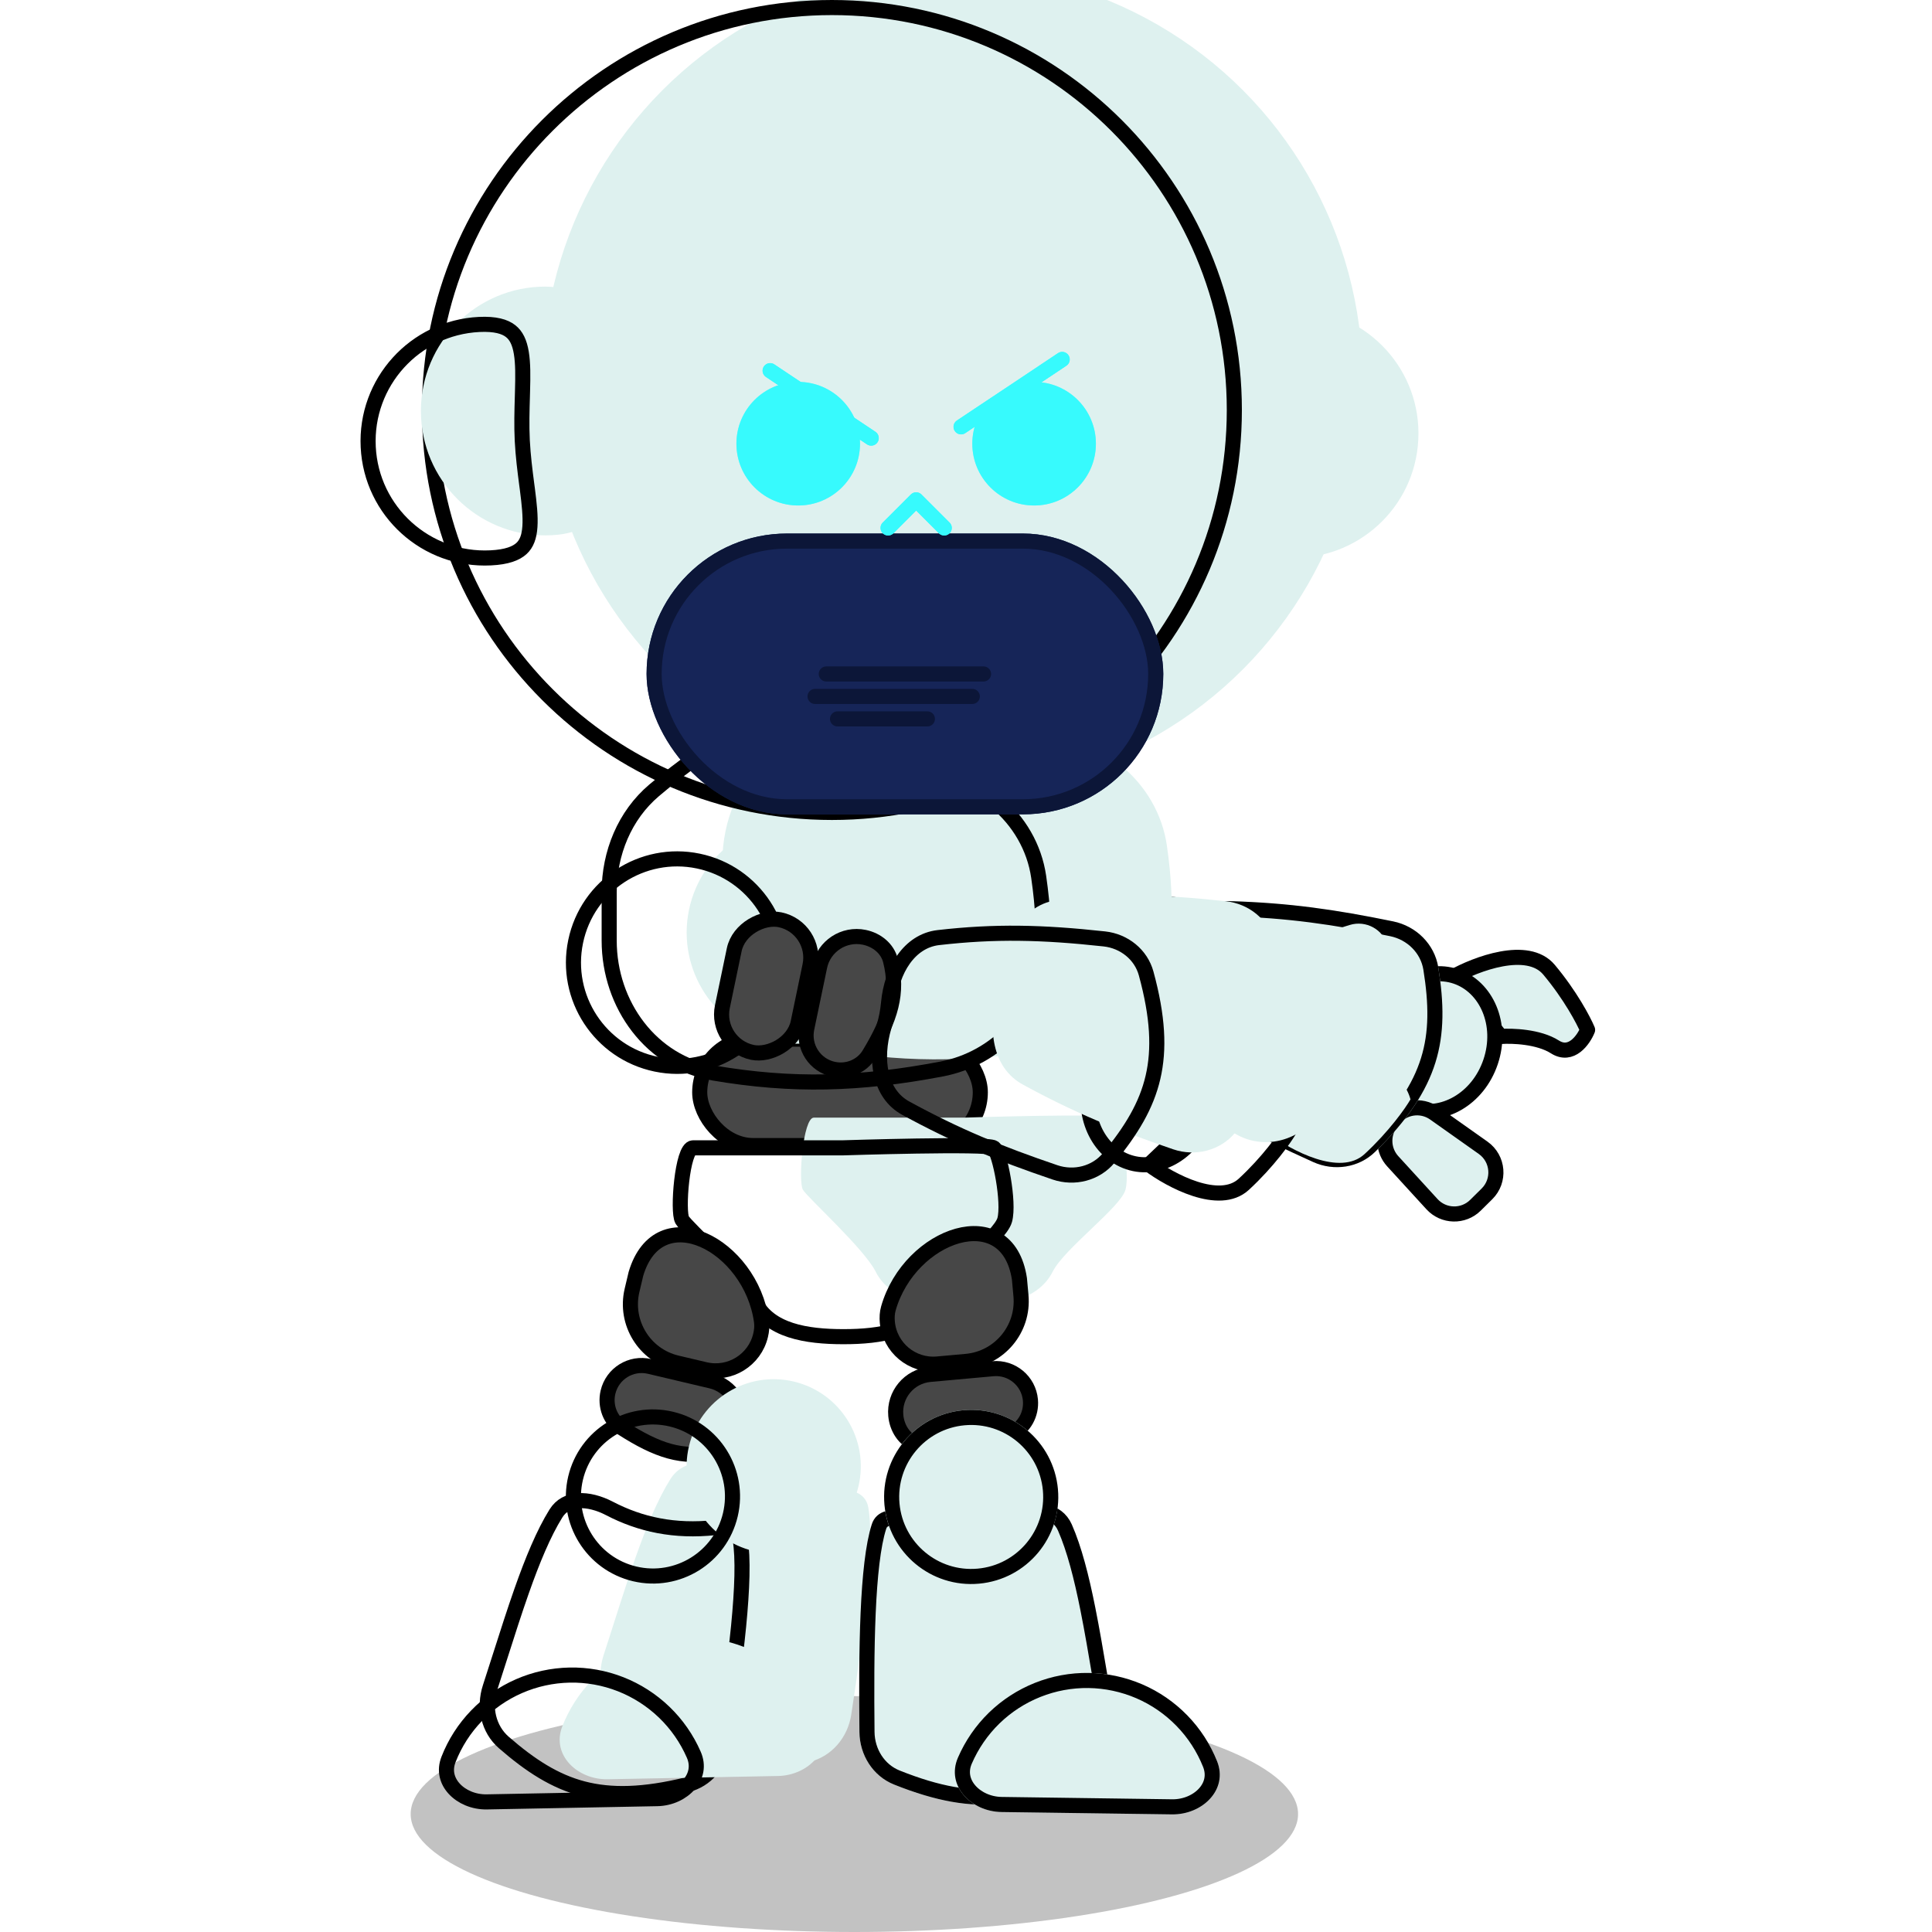 <svg width="64" height="64" viewBox="0 0 64 64" fill="none" xmlns="http://www.w3.org/2000/svg">
<ellipse cx="28.302" cy="60.093" rx="14.698" ry="3.907" fill="black" fill-opacity="0.24"/>
<g filter="url(#filter0_ii_1_101)">
<path d="M37.38 15.326C37.268 17.599 36.391 19.362 38.664 19.474C40.937 19.587 42.871 17.835 42.983 15.562C43.096 13.289 41.344 11.355 39.071 11.243C36.798 11.13 37.493 13.053 37.38 15.326Z" fill="#DEF1EF"/>
</g>
<path d="M37.63 15.338C37.605 15.85 37.541 16.337 37.484 16.776C37.476 16.835 37.469 16.892 37.462 16.949C37.399 17.44 37.353 17.852 37.377 18.193C37.4 18.53 37.488 18.758 37.658 18.914C37.832 19.074 38.135 19.198 38.676 19.225C40.811 19.33 42.628 17.685 42.734 15.55C42.839 13.415 41.194 11.598 39.059 11.492C38.52 11.466 38.207 11.563 38.018 11.711C37.831 11.856 37.719 12.086 37.662 12.431C37.605 12.778 37.608 13.205 37.622 13.706C37.624 13.767 37.626 13.828 37.627 13.89C37.641 14.337 37.655 14.829 37.63 15.338Z" stroke="black" stroke-width="0.5"/>
<g filter="url(#filter1_ii_1_101)">
<rect width="4.487" height="2.564" rx="1.282" transform="matrix(-0.319 0.948 0.948 0.319 34.231 28.717)" fill="#474747" stroke="black" stroke-width="0.5"/>
<path d="M38.05 30.004C37.45 29.802 36.801 30.124 36.599 30.724L35.931 32.705C35.71 33.36 36.062 34.069 36.717 34.29C37.114 34.424 37.564 34.36 37.857 34.06C38.63 33.271 38.831 32.412 38.814 31.03C38.808 30.561 38.495 30.154 38.05 30.004Z" fill="#474747" stroke="black" stroke-width="0.5"/>
</g>
<path d="M51.314 32.124C50.607 31.278 48.889 31.934 48.118 32.368L49.715 34.335C50.088 34.307 50.969 34.336 51.509 34.681C52.05 35.025 52.456 34.447 52.591 34.116C52.46 33.804 52.022 32.97 51.314 32.124Z" fill="#DEF1EF" stroke="black" stroke-width="0.5" stroke-linecap="round" stroke-linejoin="round"/>
<path d="M46.749 36.732C47.764 37.074 48.959 36.418 49.378 35.176C49.796 33.934 49.242 32.688 48.228 32.346C47.213 32.004 46.018 32.66 45.599 33.902C45.181 35.144 45.735 36.39 46.749 36.732Z" fill="#DEF1EF" stroke="black" stroke-width="0.5"/>
<path d="M47.52 36.882C47.069 36.562 46.445 36.669 46.126 37.12L46.058 37.215C45.786 37.599 45.819 38.121 46.136 38.468L47.436 39.889C47.819 40.308 48.474 40.325 48.877 39.925L49.257 39.549C49.699 39.112 49.639 38.382 49.131 38.022L47.52 36.882Z" fill="#DEF1EF" stroke="black" stroke-width="0.5"/>
<g filter="url(#filter2_ii_1_101)">
<ellipse cx="3.686" cy="3.686" rx="3.686" ry="3.686" transform="matrix(-0.319 0.948 0.948 0.319 29.477 25.762)" fill="#DEF1EF"/>
</g>
<path d="M30.695 33.688C32.493 34.294 34.442 33.327 35.048 31.529C35.655 29.731 34.688 27.782 32.89 27.176C31.092 26.57 29.143 27.536 28.537 29.334C27.931 31.132 28.897 33.081 30.695 33.688Z" stroke="black" stroke-width="0.5"/>
<g filter="url(#filter3_ii_1_101)">
<path d="M40.768 29.852C39.595 29.817 38.812 30.878 38.53 32.017C38.472 32.252 38.392 32.481 38.284 32.71C37.798 33.745 37.772 35.035 38.687 35.723C40.222 36.876 41.592 37.637 43.502 38.494C44.193 38.805 45.01 38.687 45.552 38.157C47.711 36.045 48.026 34.411 47.644 32.044C47.52 31.274 46.913 30.678 46.149 30.522C44.227 30.128 42.714 29.911 40.768 29.852Z" fill="#DEF1EF"/>
</g>
<path d="M40.761 30.102C39.77 30.072 39.045 30.975 38.773 32.077C38.711 32.328 38.625 32.572 38.51 32.816C38.043 33.811 38.065 34.943 38.837 35.523C40.353 36.662 41.707 37.415 43.604 38.266C44.209 38.538 44.914 38.431 45.377 37.978C46.438 36.94 47.027 36.038 47.312 35.122C47.597 34.206 47.585 33.249 47.398 32.084C47.291 31.424 46.768 30.904 46.099 30.767C44.187 30.375 42.689 30.16 40.761 30.102Z" stroke="black" stroke-width="0.5"/>
<g filter="url(#filter4_ii_1_101)">
<rect x="23.179" y="34.422" width="9.295" height="3.526" rx="1.763" fill="#474747" stroke="black" stroke-width="0.5"/>
</g>
<g filter="url(#filter5_ii_1_101)">
<path d="M19.93 29.555C19.93 28.194 20.47 26.87 21.508 25.99C25.364 22.722 28.253 22.336 33.149 26.37C33.956 27.035 34.504 27.972 34.654 29.007C34.807 30.06 34.84 30.922 34.796 31.752C34.691 33.706 33.158 35.293 31.235 35.659C28.478 36.183 26.225 36.238 23.605 35.793C21.402 35.419 19.93 33.392 19.93 31.158V29.555Z" fill="#DEF1EF"/>
</g>
<path d="M20.18 29.555C20.18 28.258 20.694 27.007 21.669 26.181C23.584 24.559 25.212 23.693 26.939 23.692C28.668 23.691 30.558 24.558 32.99 26.563C33.752 27.19 34.266 28.073 34.407 29.043C34.558 30.081 34.59 30.926 34.546 31.739C34.448 33.566 33.011 35.067 31.189 35.413C28.457 35.933 26.234 35.986 23.647 35.547C21.583 35.196 20.18 33.29 20.18 31.158V29.555Z" stroke="black" stroke-width="0.5"/>
<g filter="url(#filter6_ii_1_101)">
<ellipse cx="27.558" cy="13.581" rx="13.581" ry="13.581" fill="#DEF1EF"/>
</g>
<path d="M40.889 13.581C40.889 20.944 34.921 26.913 27.558 26.913C20.195 26.913 14.227 20.944 14.227 13.581C14.227 6.219 20.195 0.25 27.558 0.25C34.921 0.25 40.889 6.219 40.889 13.581Z" stroke="black" stroke-width="0.5"/>
<g filter="url(#filter7_di_1_101)">
<rect x="21.419" y="9.674" width="17.116" height="9.302" rx="4.651" fill="#162558"/>
<rect x="21.669" y="9.924" width="16.616" height="8.802" rx="4.401" stroke="#0C1638" stroke-width="0.5"/>
</g>
<g filter="url(#filter8_ii_1_101)">
<path d="M22.598 40.414C22.436 40.146 22.598 38.023 22.959 38.023H27.94C27.94 38.023 32.721 37.867 32.92 38.023C33.12 38.179 33.444 39.834 33.282 40.414C33.12 40.995 31.258 42.359 30.872 43.124C30.39 44.081 29.177 44.279 27.94 44.279C26.703 44.279 25.489 44.081 25.007 43.124C24.622 42.359 22.76 40.682 22.598 40.414Z" fill="#DEF1EF"/>
</g>
<path d="M22.598 40.414C22.436 40.146 22.598 38.023 22.959 38.023H27.94C27.94 38.023 32.721 37.867 32.92 38.023C33.12 38.179 33.444 39.834 33.282 40.414C33.12 40.995 31.258 42.359 30.872 43.124C30.39 44.081 29.177 44.279 27.94 44.279C26.703 44.279 25.489 44.081 25.007 43.124C24.622 42.359 22.76 40.682 22.598 40.414Z" stroke="black" stroke-width="0.5" stroke-linecap="round" stroke-linejoin="round"/>
<g filter="url(#filter9_ii_1_101)">
<path d="M21.067 42.195C21.826 39.657 24.874 41.228 25.226 43.773C25.247 43.927 25.232 44.082 25.196 44.233C25.002 45.055 24.178 45.564 23.356 45.37L22.424 45.15C21.349 44.896 20.683 43.819 20.937 42.744L21.067 42.195Z" fill="#474747"/>
</g>
<path d="M21.067 42.195C21.826 39.657 24.874 41.228 25.226 43.773C25.247 43.927 25.232 44.082 25.196 44.233C25.002 45.055 24.178 45.564 23.356 45.37L22.424 45.15C21.349 44.896 20.683 43.819 20.937 42.744L21.067 42.195Z" stroke="black" stroke-width="0.5"/>
<g filter="url(#filter10_ii_1_101)">
<path d="M20.141 46.117C20.286 45.501 20.903 45.12 21.518 45.265L23.554 45.746C24.226 45.904 24.642 46.578 24.484 47.251C24.387 47.659 24.095 48.007 23.685 48.097C22.607 48.336 21.772 48.053 20.608 47.308C20.212 47.055 20.033 46.574 20.141 46.117Z" fill="#474747"/>
</g>
<path d="M20.141 46.117C20.286 45.501 20.903 45.12 21.518 45.265L23.554 45.746C24.226 45.904 24.642 46.578 24.484 47.251C24.387 47.659 24.095 48.007 23.685 48.097C22.607 48.336 21.772 48.053 20.608 47.308C20.212 47.055 20.033 46.574 20.141 46.117Z" stroke="black" stroke-width="0.5"/>
<g filter="url(#filter11_ii_1_101)">
<path d="M18.203 50.005C18.645 49.294 19.558 49.358 20.301 49.745C21.296 50.264 22.373 50.49 23.656 50.356C24.161 50.304 24.677 50.433 24.763 50.934C24.992 52.277 24.595 55.199 24.198 57.804C24.083 58.553 23.554 59.184 22.818 59.364C19.884 60.08 18.33 59.484 16.523 57.908C15.935 57.396 15.754 56.568 15.996 55.827C16.703 53.658 17.354 51.369 18.203 50.005Z" fill="#DEF1EF"/>
</g>
<path d="M18.415 50.137C18.587 49.861 18.846 49.733 19.155 49.713C19.474 49.692 19.842 49.788 20.185 49.967C21.224 50.509 22.35 50.744 23.681 50.605C23.91 50.581 24.118 50.602 24.267 50.667C24.404 50.727 24.49 50.821 24.517 50.977C24.625 51.611 24.587 52.646 24.467 53.871C24.347 55.088 24.149 56.464 23.951 57.766C23.85 58.425 23.387 58.968 22.759 59.121C21.317 59.473 20.239 59.496 19.311 59.254C18.383 59.011 17.577 58.495 16.687 57.72C16.184 57.282 16.019 56.562 16.234 55.904C16.35 55.548 16.464 55.191 16.577 54.836C16.811 54.102 17.042 53.378 17.282 52.697C17.638 51.687 18.006 50.795 18.415 50.137Z" stroke="black" stroke-width="0.5"/>
<g filter="url(#filter12_ii_1_101)">
<ellipse cx="21.63" cy="49.573" rx="2.885" ry="2.885" transform="rotate(13.284 21.63 49.573)" fill="#DEF1EF"/>
</g>
<path d="M24.194 50.178C23.86 51.594 22.441 52.471 21.025 52.137C19.609 51.802 18.732 50.383 19.066 48.967C19.4 47.551 20.819 46.674 22.235 47.009C23.652 47.343 24.529 48.762 24.194 50.178Z" stroke="black" stroke-width="0.5"/>
<g filter="url(#filter13_ii_1_101)">
<path d="M21.774 59.832C22.782 59.813 23.615 58.95 23.212 58.026C22.967 57.467 22.615 56.961 22.176 56.538C21.736 56.115 21.217 55.782 20.649 55.559C20.081 55.337 19.474 55.228 18.864 55.24C18.254 55.251 17.652 55.383 17.093 55.627C16.533 55.871 16.028 56.223 15.604 56.663C15.181 57.103 14.849 57.622 14.626 58.19C14.258 59.128 15.123 59.959 16.131 59.94L18.953 59.886L21.774 59.832Z" fill="#DEF1EF"/>
</g>
<path d="M22.982 58.126C23.142 58.491 23.061 58.837 22.832 59.106C22.597 59.382 22.206 59.574 21.77 59.582L18.948 59.636L16.126 59.69C15.689 59.698 15.291 59.521 15.047 59.255C14.808 58.994 14.713 58.651 14.859 58.281C15.069 57.743 15.384 57.252 15.785 56.837C16.185 56.42 16.664 56.087 17.193 55.856C17.722 55.625 18.291 55.501 18.869 55.489C19.446 55.478 20.02 55.581 20.558 55.792C21.095 56.003 21.586 56.318 22.002 56.718C22.418 57.118 22.751 57.597 22.982 58.126Z" stroke="black" stroke-width="0.5"/>
<g filter="url(#filter14_ii_1_101)">
<path d="M17.551 14.582C17.664 16.855 18.541 18.618 16.267 18.73C13.994 18.843 12.06 17.091 11.948 14.818C11.835 12.545 13.587 10.611 15.86 10.499C18.133 10.386 17.439 12.309 17.551 14.582Z" fill="#DEF1EF"/>
</g>
<path d="M17.301 14.594C17.327 15.106 17.39 15.593 17.447 16.032C17.455 16.09 17.462 16.148 17.47 16.205C17.533 16.695 17.578 17.108 17.554 17.449C17.531 17.785 17.444 18.014 17.274 18.17C17.099 18.33 16.796 18.454 16.255 18.48C14.12 18.586 12.303 16.941 12.198 14.806C12.092 12.671 13.737 10.854 15.872 10.748C16.411 10.722 16.724 10.819 16.913 10.967C17.1 11.112 17.212 11.342 17.269 11.687C17.327 12.034 17.323 12.46 17.309 12.962C17.307 13.023 17.306 13.084 17.304 13.146C17.291 13.593 17.276 14.085 17.301 14.594Z" stroke="black" stroke-width="0.5"/>
<g filter="url(#filter15_ii_1_101)">
<path d="M33.77 42.364C33.376 39.744 30.137 40.87 29.43 43.34C29.387 43.489 29.38 43.645 29.394 43.799C29.471 44.641 30.214 45.261 31.056 45.184L32.009 45.098C33.109 44.998 33.92 44.026 33.821 42.925L33.77 42.364Z" fill="#474747"/>
</g>
<path d="M33.77 42.364C33.376 39.744 30.137 40.87 29.43 43.34C29.387 43.489 29.38 43.645 29.394 43.799C29.471 44.641 30.214 45.261 31.056 45.184L32.009 45.098C33.109 44.998 33.92 44.026 33.821 42.925L33.77 42.364Z" stroke="black" stroke-width="0.5"/>
<g filter="url(#filter16_ii_1_101)">
<path d="M34.134 46.377C34.077 45.747 33.52 45.283 32.89 45.34L30.807 45.529C30.119 45.591 29.612 46.2 29.674 46.888C29.712 47.306 29.953 47.691 30.345 47.838C31.38 48.227 32.246 48.064 33.503 47.49C33.931 47.296 34.176 46.845 34.134 46.377Z" fill="#474747"/>
</g>
<path d="M34.134 46.377C34.077 45.747 33.52 45.283 32.89 45.34L30.807 45.529C30.119 45.591 29.612 46.2 29.674 46.888C29.712 47.306 29.953 47.691 30.345 47.838C31.38 48.227 32.246 48.064 33.503 47.49C33.931 47.296 34.176 46.845 34.134 46.377Z" stroke="black" stroke-width="0.5"/>
<g filter="url(#filter17_ii_1_101)">
<path d="M35.504 50.5C35.166 49.733 34.254 49.668 33.464 49.947C32.406 50.32 31.308 50.392 30.056 50.079C29.563 49.956 29.034 50.011 28.879 50.495C28.462 51.792 28.444 54.741 28.47 57.376C28.478 58.134 28.912 58.833 29.616 59.115C32.419 60.237 34.042 59.866 36.053 58.561C36.708 58.137 37.003 57.342 36.868 56.574C36.474 54.328 36.153 51.97 35.504 50.5Z" fill="#DEF1EF"/>
</g>
<path d="M35.276 50.601C35.144 50.303 34.906 50.14 34.602 50.076C34.29 50.011 33.912 50.054 33.547 50.183C32.442 50.572 31.294 50.646 29.996 50.322C29.773 50.266 29.564 50.257 29.407 50.3C29.264 50.34 29.165 50.421 29.117 50.572C28.92 51.184 28.811 52.215 28.758 53.444C28.705 54.666 28.707 56.056 28.72 57.373C28.727 58.04 29.108 58.642 29.709 58.883C31.087 59.434 32.15 59.609 33.103 59.5C34.057 59.39 34.927 58.993 35.917 58.351C36.477 57.988 36.742 57.299 36.622 56.617C36.557 56.249 36.495 55.879 36.433 55.511C36.304 54.752 36.178 54.003 36.036 53.295C35.826 52.244 35.588 51.31 35.276 50.601Z" stroke="black" stroke-width="0.5"/>
<g filter="url(#filter18_ii_1_101)">
<ellipse cx="2.885" cy="2.885" rx="2.885" ry="2.885" transform="matrix(-0.996 0.09 0.09 0.996 34.784 46.455)" fill="#DEF1EF"/>
</g>
<path d="M29.548 49.827C29.68 51.276 30.961 52.344 32.41 52.212C33.859 52.081 34.927 50.8 34.796 49.351C34.664 47.902 33.383 46.834 31.934 46.965C30.485 47.096 29.417 48.377 29.548 49.827Z" stroke="black" stroke-width="0.5"/>
<g filter="url(#filter19_ii_1_101)">
<path d="M33.178 60.026C32.171 60.013 31.333 59.154 31.732 58.228C31.973 57.667 32.322 57.16 32.76 56.734C33.197 56.309 33.714 55.973 34.281 55.748C34.848 55.522 35.454 55.41 36.064 55.418C36.674 55.427 37.277 55.555 37.838 55.796C38.398 56.038 38.906 56.387 39.331 56.824C39.757 57.262 40.092 57.779 40.318 58.346C40.691 59.282 39.831 60.117 38.823 60.104L36.001 60.065L33.178 60.026Z" fill="#DEF1EF"/>
</g>
<path d="M31.961 58.327C31.804 58.692 31.887 59.038 32.117 59.306C32.353 59.581 32.745 59.77 33.182 59.776L36.004 59.815L38.826 59.854C39.263 59.86 39.66 59.681 39.903 59.413C40.141 59.151 40.233 58.808 40.086 58.438C39.872 57.902 39.555 57.413 39.152 56.999C38.749 56.585 38.269 56.254 37.739 56.026C37.208 55.798 36.638 55.676 36.061 55.668C35.483 55.66 34.91 55.766 34.374 55.98C33.837 56.194 33.348 56.511 32.934 56.913C32.52 57.316 32.19 57.797 31.961 58.327Z" stroke="black" stroke-width="0.5"/>
<g filter="url(#filter20_f_1_101)">
<circle cx="34.256" cy="14.698" r="2.047" fill="#37FAFD" fill-opacity="0.52"/>
<circle cx="26.442" cy="14.698" r="2.047" fill="#37FAFD" fill-opacity="0.52"/>
<path d="M31.279 17.488L30.349 16.558L29.419 17.488" stroke="#37FAFD" stroke-width="0.5" stroke-linecap="round" stroke-linejoin="round"/>
<path d="M35.186 11.907L31.837 14.139" stroke="#37FAFD" stroke-width="0.5" stroke-linecap="round" stroke-linejoin="round"/>
<path d="M25.512 12.279L28.86 14.512" stroke="#37FAFD" stroke-width="0.5" stroke-linecap="round" stroke-linejoin="round"/>
</g>
<circle cx="34.256" cy="14.698" r="2.047" fill="#37FAFD"/>
<circle cx="26.442" cy="14.698" r="2.047" fill="#37FAFD"/>
<path d="M31.279 17.488L30.349 16.558L29.419 17.488" stroke="#37FAFD" stroke-width="0.5" stroke-linecap="round" stroke-linejoin="round"/>
<path d="M35.186 11.907L31.837 14.139" stroke="#37FAFD" stroke-width="0.5" stroke-linecap="round" stroke-linejoin="round"/>
<path d="M25.512 12.279L28.86 14.512" stroke="#37FAFD" stroke-width="0.5" stroke-linecap="round" stroke-linejoin="round"/>
<path d="M32.581 22.326C32.081 22.326 28.9 22.326 27.372 22.326" stroke="#0C1638" stroke-width="0.5" stroke-linecap="round" stroke-linejoin="round"/>
<path d="M32.209 23.07C31.709 23.07 28.528 23.07 27 23.07" stroke="#0C1638" stroke-width="0.5" stroke-linecap="round" stroke-linejoin="round"/>
<path d="M30.721 23.814C30.435 23.814 28.617 23.814 27.744 23.814" stroke="#0C1638" stroke-width="0.5" stroke-linecap="round" stroke-linejoin="round"/>
<g filter="url(#filter21_ii_1_101)">
<path d="M41.202 39.231C40.392 39.979 38.772 39.107 38.064 38.578L39.9 36.832C40.267 36.908 41.144 36.992 41.724 36.72C42.305 36.448 42.633 37.073 42.724 37.419C42.555 37.712 42.012 38.483 41.202 39.231Z" fill="#DEF1EF"/>
</g>
<path d="M41.202 39.231C40.392 39.979 38.772 39.107 38.064 38.578L39.9 36.832C40.267 36.908 41.144 36.992 41.724 36.72C42.305 36.448 42.633 37.073 42.724 37.419C42.555 37.712 42.012 38.483 41.202 39.231Z" stroke="black" stroke-width="0.5" stroke-linecap="round" stroke-linejoin="round"/>
<g filter="url(#filter22_ii_1_101)">
<ellipse cx="38.05" cy="36.283" rx="2.564" ry="2.244" transform="rotate(-78.245 38.05 36.283)" fill="#DEF1EF"/>
</g>
<path d="M38.522 34.018C39.57 34.236 40.269 35.407 40.002 36.689C39.735 37.972 38.627 38.767 37.579 38.549C36.531 38.331 35.832 37.16 36.099 35.877C36.366 34.594 37.474 33.8 38.522 34.018Z" stroke="black" stroke-width="0.5"/>
<g filter="url(#filter23_ii_1_101)">
<path d="M39.262 34.278C38.712 34.325 38.227 33.918 38.18 33.367L38.17 33.251C38.13 32.782 38.422 32.349 38.871 32.21L40.711 31.641C41.253 31.474 41.826 31.791 41.972 32.339L42.11 32.855C42.27 33.456 41.849 34.056 41.229 34.109L39.262 34.278Z" fill="#DEF1EF"/>
</g>
<path d="M39.262 34.278C38.712 34.325 38.227 33.918 38.18 33.367L38.17 33.251C38.13 32.782 38.422 32.349 38.871 32.21L40.711 31.641C41.253 31.474 41.826 31.791 41.972 32.339L42.11 32.855C42.27 33.456 41.849 34.056 41.229 34.109L39.262 34.278Z" stroke="black" stroke-width="0.5"/>
<g filter="url(#filter24_ii_1_101)">
<circle cx="22.433" cy="31.888" r="3.686" transform="rotate(-78.245 22.433 31.888)" fill="#DEF1EF"/>
</g>
<circle cx="22.433" cy="31.888" r="3.436" transform="rotate(-78.245 22.433 31.888)" stroke="black" stroke-width="0.5"/>
<rect x="23.669" y="34.6" width="4.487" height="2.564" rx="1.282" transform="rotate(-78.245 23.669 34.6)" fill="#474747" stroke="black" stroke-width="0.5"/>
<path d="M27.614 35.421C26.995 35.292 26.598 34.686 26.726 34.067L27.152 32.02C27.293 31.343 27.956 30.909 28.632 31.05C29.043 31.135 29.398 31.418 29.5 31.825C29.767 32.897 29.506 33.739 28.793 34.922C28.55 35.325 28.074 35.517 27.614 35.421Z" fill="#474747" stroke="black" stroke-width="0.5"/>
<g filter="url(#filter25_ii_1_101)">
<path d="M29.882 36.927C28.853 36.365 28.714 35.053 29.047 33.928C29.116 33.696 29.162 33.458 29.185 33.206C29.289 32.066 29.919 30.941 31.056 30.81C32.964 30.592 34.531 30.628 36.611 30.855C37.365 30.937 38.01 31.452 38.21 32.183C39.004 35.096 38.449 36.666 36.923 38.515C36.427 39.116 35.601 39.323 34.863 39.072C33.006 38.439 31.591 37.861 29.882 36.927Z" fill="#DEF1EF"/>
</g>
<path d="M30.002 36.708C29.133 36.233 28.964 35.087 29.287 33.999C29.36 33.751 29.409 33.497 29.434 33.229C29.534 32.134 30.126 31.169 31.085 31.059C32.969 30.843 34.517 30.878 36.584 31.103C37.243 31.175 37.798 31.624 37.968 32.249C38.359 33.681 38.411 34.757 38.193 35.691C37.975 36.626 37.481 37.446 36.73 38.356C36.304 38.871 35.59 39.055 34.944 38.835C33.096 38.206 31.695 37.633 30.002 36.708Z" stroke="black" stroke-width="0.5"/>
<defs>
<filter id="filter0_ii_1_101" x="37.121" y="11.238" width="5.868" height="8.241" filterUnits="userSpaceOnUse" color-interpolation-filters="sRGB">
<feFlood flood-opacity="0" result="BackgroundImageFix"/>
<feBlend mode="normal" in="SourceGraphic" in2="BackgroundImageFix" result="shape"/>
<feColorMatrix in="SourceAlpha" type="matrix" values="0 0 0 0 0 0 0 0 0 0 0 0 0 0 0 0 0 0 127 0" result="hardAlpha"/>
<feOffset dx="8" dy="1"/>
<feComposite in2="hardAlpha" operator="arithmetic" k2="-1" k3="1"/>
<feColorMatrix type="matrix" values="0 0 0 0 0.596 0 0 0 0 0.619 0 0 0 0 0.767 0 0 0 1 0"/>
<feBlend mode="normal" in2="shape" result="effect1_innerShadow_1_101"/>
<feColorMatrix in="SourceAlpha" type="matrix" values="0 0 0 0 0 0 0 0 0 0 0 0 0 0 0 0 0 0 127 0" result="hardAlpha"/>
<feOffset dx="-4" dy="-2"/>
<feComposite in2="hardAlpha" operator="arithmetic" k2="-1" k3="1"/>
<feColorMatrix type="matrix" values="0 0 0 0 0.961 0 0 0 0 1 0 0 0 0 0.996 0 0 0 1 0"/>
<feBlend mode="normal" in2="effect1_innerShadow_1_101" result="effect2_innerShadow_1_101"/>
</filter>
<filter id="filter1_ii_1_101" x="32.89" y="28.809" width="6.175" height="5.797" filterUnits="userSpaceOnUse" color-interpolation-filters="sRGB">
<feFlood flood-opacity="0" result="BackgroundImageFix"/>
<feBlend mode="normal" in="SourceGraphic" in2="BackgroundImageFix" result="shape"/>
<feColorMatrix in="SourceAlpha" type="matrix" values="0 0 0 0 0 0 0 0 0 0 0 0 0 0 0 0 0 0 127 0" result="hardAlpha"/>
<feOffset dx="3" dy="1"/>
<feComposite in2="hardAlpha" operator="arithmetic" k2="-1" k3="1"/>
<feColorMatrix type="matrix" values="0 0 0 0 0 0 0 0 0 0 0 0 0 0 0 0 0 0 0.49 0"/>
<feBlend mode="normal" in2="shape" result="effect1_innerShadow_1_101"/>
<feColorMatrix in="SourceAlpha" type="matrix" values="0 0 0 0 0 0 0 0 0 0 0 0 0 0 0 0 0 0 127 0" result="hardAlpha"/>
<feOffset dx="-2" dy="-1"/>
<feComposite in2="hardAlpha" operator="arithmetic" k2="-1" k3="1"/>
<feColorMatrix type="matrix" values="0 0 0 0 1 0 0 0 0 1 0 0 0 0 1 0 0 0 0.14 0"/>
<feBlend mode="normal" in2="effect1_innerShadow_1_101" result="effect2_innerShadow_1_101"/>
</filter>
<filter id="filter2_ii_1_101" x="28.106" y="26.745" width="7.374" height="7.374" filterUnits="userSpaceOnUse" color-interpolation-filters="sRGB">
<feFlood flood-opacity="0" result="BackgroundImageFix"/>
<feBlend mode="normal" in="SourceGraphic" in2="BackgroundImageFix" result="shape"/>
<feColorMatrix in="SourceAlpha" type="matrix" values="0 0 0 0 0 0 0 0 0 0 0 0 0 0 0 0 0 0 127 0" result="hardAlpha"/>
<feOffset dx="3" dy="1"/>
<feComposite in2="hardAlpha" operator="arithmetic" k2="-1" k3="1"/>
<feColorMatrix type="matrix" values="0 0 0 0 0.596 0 0 0 0 0.619 0 0 0 0 0.767 0 0 0 1 0"/>
<feBlend mode="normal" in2="shape" result="effect1_innerShadow_1_101"/>
<feColorMatrix in="SourceAlpha" type="matrix" values="0 0 0 0 0 0 0 0 0 0 0 0 0 0 0 0 0 0 127 0" result="hardAlpha"/>
<feOffset dx="-3" dy="-1"/>
<feComposite in2="hardAlpha" operator="arithmetic" k2="-1" k3="1"/>
<feColorMatrix type="matrix" values="0 0 0 0 0.961 0 0 0 0 1 0 0 0 0 0.996 0 0 0 1 0"/>
<feBlend mode="normal" in2="effect1_innerShadow_1_101" result="effect2_innerShadow_1_101"/>
</filter>
<filter id="filter3_ii_1_101" x="37.95" y="29.851" width="9.833" height="8.812" filterUnits="userSpaceOnUse" color-interpolation-filters="sRGB">
<feFlood flood-opacity="0" result="BackgroundImageFix"/>
<feBlend mode="normal" in="SourceGraphic" in2="BackgroundImageFix" result="shape"/>
<feColorMatrix in="SourceAlpha" type="matrix" values="0 0 0 0 0 0 0 0 0 0 0 0 0 0 0 0 0 0 127 0" result="hardAlpha"/>
<feOffset dx="3" dy="1"/>
<feComposite in2="hardAlpha" operator="arithmetic" k2="-1" k3="1"/>
<feColorMatrix type="matrix" values="0 0 0 0 0.596 0 0 0 0 0.619 0 0 0 0 0.767 0 0 0 1 0"/>
<feBlend mode="normal" in2="shape" result="effect1_innerShadow_1_101"/>
<feColorMatrix in="SourceAlpha" type="matrix" values="0 0 0 0 0 0 0 0 0 0 0 0 0 0 0 0 0 0 127 0" result="hardAlpha"/>
<feOffset dx="-3" dy="-1"/>
<feComposite in2="hardAlpha" operator="arithmetic" k2="-1" k3="1"/>
<feColorMatrix type="matrix" values="0 0 0 0 0.961 0 0 0 0 1 0 0 0 0 0.996 0 0 0 1 0"/>
<feBlend mode="normal" in2="effect1_innerShadow_1_101" result="effect2_innerShadow_1_101"/>
</filter>
<filter id="filter4_ii_1_101" x="22.929" y="34.172" width="9.795" height="4.026" filterUnits="userSpaceOnUse" color-interpolation-filters="sRGB">
<feFlood flood-opacity="0" result="BackgroundImageFix"/>
<feBlend mode="normal" in="SourceGraphic" in2="BackgroundImageFix" result="shape"/>
<feColorMatrix in="SourceAlpha" type="matrix" values="0 0 0 0 0 0 0 0 0 0 0 0 0 0 0 0 0 0 127 0" result="hardAlpha"/>
<feOffset dx="3" dy="1"/>
<feComposite in2="hardAlpha" operator="arithmetic" k2="-1" k3="1"/>
<feColorMatrix type="matrix" values="0 0 0 0 0 0 0 0 0 0 0 0 0 0 0 0 0 0 0.49 0"/>
<feBlend mode="normal" in2="shape" result="effect1_innerShadow_1_101"/>
<feColorMatrix in="SourceAlpha" type="matrix" values="0 0 0 0 0 0 0 0 0 0 0 0 0 0 0 0 0 0 127 0" result="hardAlpha"/>
<feOffset dx="-3" dy="-1"/>
<feComposite in2="hardAlpha" operator="arithmetic" k2="-1" k3="1"/>
<feColorMatrix type="matrix" values="0 0 0 0 1 0 0 0 0 1 0 0 0 0 1 0 0 0 0.14 0"/>
<feBlend mode="normal" in2="effect1_innerShadow_1_101" result="effect2_innerShadow_1_101"/>
</filter>
<filter id="filter5_ii_1_101" x="19.93" y="23.442" width="14.884" height="12.651" filterUnits="userSpaceOnUse" color-interpolation-filters="sRGB">
<feFlood flood-opacity="0" result="BackgroundImageFix"/>
<feBlend mode="normal" in="SourceGraphic" in2="BackgroundImageFix" result="shape"/>
<feColorMatrix in="SourceAlpha" type="matrix" values="0 0 0 0 0 0 0 0 0 0 0 0 0 0 0 0 0 0 127 0" result="hardAlpha"/>
<feOffset dx="8" dy="1"/>
<feComposite in2="hardAlpha" operator="arithmetic" k2="-1" k3="1"/>
<feColorMatrix type="matrix" values="0 0 0 0 0.596 0 0 0 0 0.619 0 0 0 0 0.767 0 0 0 1 0"/>
<feBlend mode="normal" in2="shape" result="effect1_innerShadow_1_101"/>
<feColorMatrix in="SourceAlpha" type="matrix" values="0 0 0 0 0 0 0 0 0 0 0 0 0 0 0 0 0 0 127 0" result="hardAlpha"/>
<feOffset dx="-4" dy="-2"/>
<feComposite in2="hardAlpha" operator="arithmetic" k2="-1" k3="1"/>
<feColorMatrix type="matrix" values="0 0 0 0 0.961 0 0 0 0 1 0 0 0 0 0.996 0 0 0 1 0"/>
<feBlend mode="normal" in2="effect1_innerShadow_1_101" result="effect2_innerShadow_1_101"/>
</filter>
<filter id="filter6_ii_1_101" x="13.977" y="0" width="27.163" height="27.163" filterUnits="userSpaceOnUse" color-interpolation-filters="sRGB">
<feFlood flood-opacity="0" result="BackgroundImageFix"/>
<feBlend mode="normal" in="SourceGraphic" in2="BackgroundImageFix" result="shape"/>
<feColorMatrix in="SourceAlpha" type="matrix" values="0 0 0 0 0 0 0 0 0 0 0 0 0 0 0 0 0 0 127 0" result="hardAlpha"/>
<feOffset dx="8" dy="1"/>
<feComposite in2="hardAlpha" operator="arithmetic" k2="-1" k3="1"/>
<feColorMatrix type="matrix" values="0 0 0 0 0.596 0 0 0 0 0.619 0 0 0 0 0.767 0 0 0 1 0"/>
<feBlend mode="normal" in2="shape" result="effect1_innerShadow_1_101"/>
<feColorMatrix in="SourceAlpha" type="matrix" values="0 0 0 0 0 0 0 0 0 0 0 0 0 0 0 0 0 0 127 0" result="hardAlpha"/>
<feOffset dx="-4" dy="-2"/>
<feComposite in2="hardAlpha" operator="arithmetic" k2="-1" k3="1"/>
<feColorMatrix type="matrix" values="0 0 0 0 0.961 0 0 0 0 1 0 0 0 0 0.996 0 0 0 1 0"/>
<feBlend mode="normal" in2="effect1_innerShadow_1_101" result="effect2_innerShadow_1_101"/>
</filter>
<filter id="filter7_di_1_101" x="21.419" y="9.674" width="17.116" height="9.302" filterUnits="userSpaceOnUse" color-interpolation-filters="sRGB">
<feFlood flood-opacity="0" result="BackgroundImageFix"/>
<feColorMatrix in="SourceAlpha" type="matrix" values="0 0 0 0 0 0 0 0 0 0 0 0 0 0 0 0 0 0 127 0" result="hardAlpha"/>
<feOffset/>
<feComposite in2="hardAlpha" operator="out"/>
<feColorMatrix type="matrix" values="0 0 0 0 1 0 0 0 0 1 0 0 0 0 1 0 0 0 1 0"/>
<feBlend mode="normal" in2="BackgroundImageFix" result="effect1_dropShadow_1_101"/>
<feBlend mode="normal" in="SourceGraphic" in2="effect1_dropShadow_1_101" result="shape"/>
<feColorMatrix in="SourceAlpha" type="matrix" values="0 0 0 0 0 0 0 0 0 0 0 0 0 0 0 0 0 0 127 0" result="hardAlpha"/>
<feOffset dy="8"/>
<feComposite in2="hardAlpha" operator="arithmetic" k2="-1" k3="1"/>
<feColorMatrix type="matrix" values="0 0 0 0 0 0 0 0 0 0 0 0 0 0 0 0 0 0 0.25 0"/>
<feBlend mode="normal" in2="shape" result="effect2_innerShadow_1_101"/>
</filter>
<filter id="filter8_ii_1_101" x="22.285" y="37.703" width="11.291" height="6.826" filterUnits="userSpaceOnUse" color-interpolation-filters="sRGB">
<feFlood flood-opacity="0" result="BackgroundImageFix"/>
<feBlend mode="normal" in="SourceGraphic" in2="BackgroundImageFix" result="shape"/>
<feColorMatrix in="SourceAlpha" type="matrix" values="0 0 0 0 0 0 0 0 0 0 0 0 0 0 0 0 0 0 127 0" result="hardAlpha"/>
<feOffset dx="8" dy="1"/>
<feComposite in2="hardAlpha" operator="arithmetic" k2="-1" k3="1"/>
<feColorMatrix type="matrix" values="0 0 0 0 0.596 0 0 0 0 0.619 0 0 0 0 0.767 0 0 0 1 0"/>
<feBlend mode="normal" in2="shape" result="effect1_innerShadow_1_101"/>
<feColorMatrix in="SourceAlpha" type="matrix" values="0 0 0 0 0 0 0 0 0 0 0 0 0 0 0 0 0 0 127 0" result="hardAlpha"/>
<feOffset dx="-4" dy="-2"/>
<feComposite in2="hardAlpha" operator="arithmetic" k2="-1" k3="1"/>
<feColorMatrix type="matrix" values="0 0 0 0 0.961 0 0 0 0 1 0 0 0 0 0.996 0 0 0 1 0"/>
<feBlend mode="normal" in2="effect1_innerShadow_1_101" result="effect2_innerShadow_1_101"/>
</filter>
<filter id="filter9_ii_1_101" x="20.633" y="40.655" width="4.852" height="5.006" filterUnits="userSpaceOnUse" color-interpolation-filters="sRGB">
<feFlood flood-opacity="0" result="BackgroundImageFix"/>
<feBlend mode="normal" in="SourceGraphic" in2="BackgroundImageFix" result="shape"/>
<feColorMatrix in="SourceAlpha" type="matrix" values="0 0 0 0 0 0 0 0 0 0 0 0 0 0 0 0 0 0 127 0" result="hardAlpha"/>
<feOffset dx="3" dy="1"/>
<feComposite in2="hardAlpha" operator="arithmetic" k2="-1" k3="1"/>
<feColorMatrix type="matrix" values="0 0 0 0 0 0 0 0 0 0 0 0 0 0 0 0 0 0 0.49 0"/>
<feBlend mode="normal" in2="shape" result="effect1_innerShadow_1_101"/>
<feColorMatrix in="SourceAlpha" type="matrix" values="0 0 0 0 0 0 0 0 0 0 0 0 0 0 0 0 0 0 127 0" result="hardAlpha"/>
<feOffset dx="-3" dy="-1"/>
<feComposite in2="hardAlpha" operator="arithmetic" k2="-1" k3="1"/>
<feColorMatrix type="matrix" values="0 0 0 0 1 0 0 0 0 1 0 0 0 0 1 0 0 0 0.14 0"/>
<feBlend mode="normal" in2="effect1_innerShadow_1_101" result="effect2_innerShadow_1_101"/>
</filter>
<filter id="filter10_ii_1_101" x="19.86" y="44.984" width="4.907" height="3.446" filterUnits="userSpaceOnUse" color-interpolation-filters="sRGB">
<feFlood flood-opacity="0" result="BackgroundImageFix"/>
<feBlend mode="normal" in="SourceGraphic" in2="BackgroundImageFix" result="shape"/>
<feColorMatrix in="SourceAlpha" type="matrix" values="0 0 0 0 0 0 0 0 0 0 0 0 0 0 0 0 0 0 127 0" result="hardAlpha"/>
<feOffset dx="3" dy="1"/>
<feComposite in2="hardAlpha" operator="arithmetic" k2="-1" k3="1"/>
<feColorMatrix type="matrix" values="0 0 0 0 0 0 0 0 0 0 0 0 0 0 0 0 0 0 0.49 0"/>
<feBlend mode="normal" in2="shape" result="effect1_innerShadow_1_101"/>
<feColorMatrix in="SourceAlpha" type="matrix" values="0 0 0 0 0 0 0 0 0 0 0 0 0 0 0 0 0 0 127 0" result="hardAlpha"/>
<feOffset dx="-3" dy="-1"/>
<feComposite in2="hardAlpha" operator="arithmetic" k2="-1" k3="1"/>
<feColorMatrix type="matrix" values="0 0 0 0 1 0 0 0 0 1 0 0 0 0 1 0 0 0 0.14 0"/>
<feBlend mode="normal" in2="effect1_innerShadow_1_101" result="effect2_innerShadow_1_101"/>
</filter>
<filter id="filter11_ii_1_101" x="15.892" y="49.46" width="8.938" height="10.204" filterUnits="userSpaceOnUse" color-interpolation-filters="sRGB">
<feFlood flood-opacity="0" result="BackgroundImageFix"/>
<feBlend mode="normal" in="SourceGraphic" in2="BackgroundImageFix" result="shape"/>
<feColorMatrix in="SourceAlpha" type="matrix" values="0 0 0 0 0 0 0 0 0 0 0 0 0 0 0 0 0 0 127 0" result="hardAlpha"/>
<feOffset dx="8" dy="1"/>
<feComposite in2="hardAlpha" operator="arithmetic" k2="-1" k3="1"/>
<feColorMatrix type="matrix" values="0 0 0 0 0.596 0 0 0 0 0.619 0 0 0 0 0.767 0 0 0 1 0"/>
<feBlend mode="normal" in2="shape" result="effect1_innerShadow_1_101"/>
<feColorMatrix in="SourceAlpha" type="matrix" values="0 0 0 0 0 0 0 0 0 0 0 0 0 0 0 0 0 0 127 0" result="hardAlpha"/>
<feOffset dx="-4" dy="-2"/>
<feComposite in2="hardAlpha" operator="arithmetic" k2="-1" k3="1"/>
<feColorMatrix type="matrix" values="0 0 0 0 0.961 0 0 0 0 1 0 0 0 0 0.996 0 0 0 1 0"/>
<feBlend mode="normal" in2="effect1_innerShadow_1_101" result="effect2_innerShadow_1_101"/>
</filter>
<filter id="filter12_ii_1_101" x="18.745" y="46.688" width="5.77" height="5.77" filterUnits="userSpaceOnUse" color-interpolation-filters="sRGB">
<feFlood flood-opacity="0" result="BackgroundImageFix"/>
<feBlend mode="normal" in="SourceGraphic" in2="BackgroundImageFix" result="shape"/>
<feColorMatrix in="SourceAlpha" type="matrix" values="0 0 0 0 0 0 0 0 0 0 0 0 0 0 0 0 0 0 127 0" result="hardAlpha"/>
<feOffset dx="8" dy="1"/>
<feComposite in2="hardAlpha" operator="arithmetic" k2="-1" k3="1"/>
<feColorMatrix type="matrix" values="0 0 0 0 0.596 0 0 0 0 0.619 0 0 0 0 0.767 0 0 0 1 0"/>
<feBlend mode="normal" in2="shape" result="effect1_innerShadow_1_101"/>
<feColorMatrix in="SourceAlpha" type="matrix" values="0 0 0 0 0 0 0 0 0 0 0 0 0 0 0 0 0 0 127 0" result="hardAlpha"/>
<feOffset dx="-4" dy="-2"/>
<feComposite in2="hardAlpha" operator="arithmetic" k2="-1" k3="1"/>
<feColorMatrix type="matrix" values="0 0 0 0 0.961 0 0 0 0 1 0 0 0 0 0.996 0 0 0 1 0"/>
<feBlend mode="normal" in2="effect1_innerShadow_1_101" result="effect2_innerShadow_1_101"/>
</filter>
<filter id="filter13_ii_1_101" x="14.54" y="55.239" width="8.776" height="4.701" filterUnits="userSpaceOnUse" color-interpolation-filters="sRGB">
<feFlood flood-opacity="0" result="BackgroundImageFix"/>
<feBlend mode="normal" in="SourceGraphic" in2="BackgroundImageFix" result="shape"/>
<feColorMatrix in="SourceAlpha" type="matrix" values="0 0 0 0 0 0 0 0 0 0 0 0 0 0 0 0 0 0 127 0" result="hardAlpha"/>
<feOffset dx="8" dy="1"/>
<feComposite in2="hardAlpha" operator="arithmetic" k2="-1" k3="1"/>
<feColorMatrix type="matrix" values="0 0 0 0 0.596 0 0 0 0 0.619 0 0 0 0 0.767 0 0 0 1 0"/>
<feBlend mode="normal" in2="shape" result="effect1_innerShadow_1_101"/>
<feColorMatrix in="SourceAlpha" type="matrix" values="0 0 0 0 0 0 0 0 0 0 0 0 0 0 0 0 0 0 127 0" result="hardAlpha"/>
<feOffset dx="-4" dy="-2"/>
<feComposite in2="hardAlpha" operator="arithmetic" k2="-1" k3="1"/>
<feColorMatrix type="matrix" values="0 0 0 0 0.961 0 0 0 0 1 0 0 0 0 0.996 0 0 0 1 0"/>
<feBlend mode="normal" in2="effect1_innerShadow_1_101" result="effect2_innerShadow_1_101"/>
</filter>
<filter id="filter14_ii_1_101" x="11.943" y="10.494" width="5.868" height="8.241" filterUnits="userSpaceOnUse" color-interpolation-filters="sRGB">
<feFlood flood-opacity="0" result="BackgroundImageFix"/>
<feBlend mode="normal" in="SourceGraphic" in2="BackgroundImageFix" result="shape"/>
<feColorMatrix in="SourceAlpha" type="matrix" values="0 0 0 0 0 0 0 0 0 0 0 0 0 0 0 0 0 0 127 0" result="hardAlpha"/>
<feOffset dx="3" dy="1"/>
<feComposite in2="hardAlpha" operator="arithmetic" k2="-1" k3="1"/>
<feColorMatrix type="matrix" values="0 0 0 0 0.596 0 0 0 0 0.619 0 0 0 0 0.767 0 0 0 1 0"/>
<feBlend mode="normal" in2="shape" result="effect1_innerShadow_1_101"/>
<feColorMatrix in="SourceAlpha" type="matrix" values="0 0 0 0 0 0 0 0 0 0 0 0 0 0 0 0 0 0 127 0" result="hardAlpha"/>
<feOffset dx="-1" dy="-2"/>
<feComposite in2="hardAlpha" operator="arithmetic" k2="-1" k3="1"/>
<feColorMatrix type="matrix" values="0 0 0 0 0.961 0 0 0 0 1 0 0 0 0 0.996 0 0 0 1 0"/>
<feBlend mode="normal" in2="effect1_innerShadow_1_101" result="effect2_innerShadow_1_101"/>
</filter>
<filter id="filter15_ii_1_101" x="29.138" y="40.614" width="4.941" height="4.827" filterUnits="userSpaceOnUse" color-interpolation-filters="sRGB">
<feFlood flood-opacity="0" result="BackgroundImageFix"/>
<feBlend mode="normal" in="SourceGraphic" in2="BackgroundImageFix" result="shape"/>
<feColorMatrix in="SourceAlpha" type="matrix" values="0 0 0 0 0 0 0 0 0 0 0 0 0 0 0 0 0 0 127 0" result="hardAlpha"/>
<feOffset dx="3" dy="1"/>
<feComposite in2="hardAlpha" operator="arithmetic" k2="-1" k3="1"/>
<feColorMatrix type="matrix" values="0 0 0 0 0 0 0 0 0 0 0 0 0 0 0 0 0 0 0.49 0"/>
<feBlend mode="normal" in2="shape" result="effect1_innerShadow_1_101"/>
<feColorMatrix in="SourceAlpha" type="matrix" values="0 0 0 0 0 0 0 0 0 0 0 0 0 0 0 0 0 0 127 0" result="hardAlpha"/>
<feOffset dx="-3" dy="-1"/>
<feComposite in2="hardAlpha" operator="arithmetic" k2="-1" k3="1"/>
<feColorMatrix type="matrix" values="0 0 0 0 1 0 0 0 0 1 0 0 0 0 1 0 0 0 0.14 0"/>
<feBlend mode="normal" in2="effect1_innerShadow_1_101" result="effect2_innerShadow_1_101"/>
</filter>
<filter id="filter16_ii_1_101" x="29.419" y="45.085" width="4.969" height="3.215" filterUnits="userSpaceOnUse" color-interpolation-filters="sRGB">
<feFlood flood-opacity="0" result="BackgroundImageFix"/>
<feBlend mode="normal" in="SourceGraphic" in2="BackgroundImageFix" result="shape"/>
<feColorMatrix in="SourceAlpha" type="matrix" values="0 0 0 0 0 0 0 0 0 0 0 0 0 0 0 0 0 0 127 0" result="hardAlpha"/>
<feOffset dx="3" dy="1"/>
<feComposite in2="hardAlpha" operator="arithmetic" k2="-1" k3="1"/>
<feColorMatrix type="matrix" values="0 0 0 0 0 0 0 0 0 0 0 0 0 0 0 0 0 0 0.49 0"/>
<feBlend mode="normal" in2="shape" result="effect1_innerShadow_1_101"/>
<feColorMatrix in="SourceAlpha" type="matrix" values="0 0 0 0 0 0 0 0 0 0 0 0 0 0 0 0 0 0 127 0" result="hardAlpha"/>
<feOffset dx="-3" dy="-1"/>
<feComposite in2="hardAlpha" operator="arithmetic" k2="-1" k3="1"/>
<feColorMatrix type="matrix" values="0 0 0 0 1 0 0 0 0 1 0 0 0 0 1 0 0 0 0.14 0"/>
<feBlend mode="normal" in2="effect1_innerShadow_1_101" result="effect2_innerShadow_1_101"/>
</filter>
<filter id="filter17_ii_1_101" x="28.462" y="49.796" width="8.438" height="9.985" filterUnits="userSpaceOnUse" color-interpolation-filters="sRGB">
<feFlood flood-opacity="0" result="BackgroundImageFix"/>
<feBlend mode="normal" in="SourceGraphic" in2="BackgroundImageFix" result="shape"/>
<feColorMatrix in="SourceAlpha" type="matrix" values="0 0 0 0 0 0 0 0 0 0 0 0 0 0 0 0 0 0 127 0" result="hardAlpha"/>
<feOffset dx="3" dy="1"/>
<feComposite in2="hardAlpha" operator="arithmetic" k2="-1" k3="1"/>
<feColorMatrix type="matrix" values="0 0 0 0 0.596 0 0 0 0 0.619 0 0 0 0 0.767 0 0 0 1 0"/>
<feBlend mode="normal" in2="shape" result="effect1_innerShadow_1_101"/>
<feColorMatrix in="SourceAlpha" type="matrix" values="0 0 0 0 0 0 0 0 0 0 0 0 0 0 0 0 0 0 127 0" result="hardAlpha"/>
<feOffset dx="-3" dy="-1"/>
<feComposite in2="hardAlpha" operator="arithmetic" k2="-1" k3="1"/>
<feColorMatrix type="matrix" values="0 0 0 0 0.961 0 0 0 0 1 0 0 0 0 0.996 0 0 0 1 0"/>
<feBlend mode="normal" in2="effect1_innerShadow_1_101" result="effect2_innerShadow_1_101"/>
</filter>
<filter id="filter18_ii_1_101" x="29.287" y="46.704" width="5.769" height="5.769" filterUnits="userSpaceOnUse" color-interpolation-filters="sRGB">
<feFlood flood-opacity="0" result="BackgroundImageFix"/>
<feBlend mode="normal" in="SourceGraphic" in2="BackgroundImageFix" result="shape"/>
<feColorMatrix in="SourceAlpha" type="matrix" values="0 0 0 0 0 0 0 0 0 0 0 0 0 0 0 0 0 0 127 0" result="hardAlpha"/>
<feOffset dx="3" dy="1"/>
<feComposite in2="hardAlpha" operator="arithmetic" k2="-1" k3="1"/>
<feColorMatrix type="matrix" values="0 0 0 0 0.596 0 0 0 0 0.619 0 0 0 0 0.767 0 0 0 1 0"/>
<feBlend mode="normal" in2="shape" result="effect1_innerShadow_1_101"/>
<feColorMatrix in="SourceAlpha" type="matrix" values="0 0 0 0 0 0 0 0 0 0 0 0 0 0 0 0 0 0 127 0" result="hardAlpha"/>
<feOffset dx="-3" dy="-1"/>
<feComposite in2="hardAlpha" operator="arithmetic" k2="-1" k3="1"/>
<feColorMatrix type="matrix" values="0 0 0 0 0.961 0 0 0 0 1 0 0 0 0 0.996 0 0 0 1 0"/>
<feBlend mode="normal" in2="effect1_innerShadow_1_101" result="effect2_innerShadow_1_101"/>
</filter>
<filter id="filter19_ii_1_101" x="31.63" y="55.418" width="8.776" height="4.686" filterUnits="userSpaceOnUse" color-interpolation-filters="sRGB">
<feFlood flood-opacity="0" result="BackgroundImageFix"/>
<feBlend mode="normal" in="SourceGraphic" in2="BackgroundImageFix" result="shape"/>
<feColorMatrix in="SourceAlpha" type="matrix" values="0 0 0 0 0 0 0 0 0 0 0 0 0 0 0 0 0 0 127 0" result="hardAlpha"/>
<feOffset dx="3" dy="1"/>
<feComposite in2="hardAlpha" operator="arithmetic" k2="-1" k3="1"/>
<feColorMatrix type="matrix" values="0 0 0 0 0.596 0 0 0 0 0.619 0 0 0 0 0.767 0 0 0 1 0"/>
<feBlend mode="normal" in2="shape" result="effect1_innerShadow_1_101"/>
<feColorMatrix in="SourceAlpha" type="matrix" values="0 0 0 0 0 0 0 0 0 0 0 0 0 0 0 0 0 0 127 0" result="hardAlpha"/>
<feOffset dx="-3" dy="-1"/>
<feComposite in2="hardAlpha" operator="arithmetic" k2="-1" k3="1"/>
<feColorMatrix type="matrix" values="0 0 0 0 0.961 0 0 0 0 1 0 0 0 0 0.996 0 0 0 1 0"/>
<feBlend mode="normal" in2="effect1_innerShadow_1_101" result="effect2_innerShadow_1_101"/>
</filter>
<filter id="filter20_f_1_101" x="21.395" y="8.657" width="17.907" height="12.081" filterUnits="userSpaceOnUse" color-interpolation-filters="sRGB">
<feFlood flood-opacity="0" result="BackgroundImageFix"/>
<feBlend mode="normal" in="SourceGraphic" in2="BackgroundImageFix" result="shape"/>
<feGaussianBlur stdDeviation="1.5" result="effect1_foregroundBlur_1_101"/>
</filter>
<filter id="filter21_ii_1_101" x="37.814" y="36.404" width="5.16" height="3.367" filterUnits="userSpaceOnUse" color-interpolation-filters="sRGB">
<feFlood flood-opacity="0" result="BackgroundImageFix"/>
<feBlend mode="normal" in="SourceGraphic" in2="BackgroundImageFix" result="shape"/>
<feColorMatrix in="SourceAlpha" type="matrix" values="0 0 0 0 0 0 0 0 0 0 0 0 0 0 0 0 0 0 127 0" result="hardAlpha"/>
<feOffset dx="8" dy="1"/>
<feComposite in2="hardAlpha" operator="arithmetic" k2="-1" k3="1"/>
<feColorMatrix type="matrix" values="0 0 0 0 0.596 0 0 0 0 0.619 0 0 0 0 0.767 0 0 0 1 0"/>
<feBlend mode="normal" in2="shape" result="effect1_innerShadow_1_101"/>
<feColorMatrix in="SourceAlpha" type="matrix" values="0 0 0 0 0 0 0 0 0 0 0 0 0 0 0 0 0 0 127 0" result="hardAlpha"/>
<feOffset dx="-4" dy="-2"/>
<feComposite in2="hardAlpha" operator="arithmetic" k2="-1" k3="1"/>
<feColorMatrix type="matrix" values="0 0 0 0 0.961 0 0 0 0 1 0 0 0 0 0.996 0 0 0 1 0"/>
<feBlend mode="normal" in2="effect1_innerShadow_1_101" result="effect2_innerShadow_1_101"/>
</filter>
<filter id="filter22_ii_1_101" x="35.792" y="33.731" width="4.516" height="5.104" filterUnits="userSpaceOnUse" color-interpolation-filters="sRGB">
<feFlood flood-opacity="0" result="BackgroundImageFix"/>
<feBlend mode="normal" in="SourceGraphic" in2="BackgroundImageFix" result="shape"/>
<feColorMatrix in="SourceAlpha" type="matrix" values="0 0 0 0 0 0 0 0 0 0 0 0 0 0 0 0 0 0 127 0" result="hardAlpha"/>
<feOffset dx="8" dy="1"/>
<feComposite in2="hardAlpha" operator="arithmetic" k2="-1" k3="1"/>
<feColorMatrix type="matrix" values="0 0 0 0 0.596 0 0 0 0 0.619 0 0 0 0 0.767 0 0 0 1 0"/>
<feBlend mode="normal" in2="shape" result="effect1_innerShadow_1_101"/>
<feColorMatrix in="SourceAlpha" type="matrix" values="0 0 0 0 0 0 0 0 0 0 0 0 0 0 0 0 0 0 127 0" result="hardAlpha"/>
<feOffset dx="-4" dy="-2"/>
<feComposite in2="hardAlpha" operator="arithmetic" k2="-1" k3="1"/>
<feColorMatrix type="matrix" values="0 0 0 0 0.961 0 0 0 0 1 0 0 0 0 0.996 0 0 0 1 0"/>
<feBlend mode="normal" in2="effect1_innerShadow_1_101" result="effect2_innerShadow_1_101"/>
</filter>
<filter id="filter23_ii_1_101" x="37.916" y="31.346" width="4.478" height="3.186" filterUnits="userSpaceOnUse" color-interpolation-filters="sRGB">
<feFlood flood-opacity="0" result="BackgroundImageFix"/>
<feBlend mode="normal" in="SourceGraphic" in2="BackgroundImageFix" result="shape"/>
<feColorMatrix in="SourceAlpha" type="matrix" values="0 0 0 0 0 0 0 0 0 0 0 0 0 0 0 0 0 0 127 0" result="hardAlpha"/>
<feOffset dx="8" dy="1"/>
<feComposite in2="hardAlpha" operator="arithmetic" k2="-1" k3="1"/>
<feColorMatrix type="matrix" values="0 0 0 0 0.596 0 0 0 0 0.619 0 0 0 0 0.767 0 0 0 1 0"/>
<feBlend mode="normal" in2="shape" result="effect1_innerShadow_1_101"/>
<feColorMatrix in="SourceAlpha" type="matrix" values="0 0 0 0 0 0 0 0 0 0 0 0 0 0 0 0 0 0 127 0" result="hardAlpha"/>
<feOffset dx="-4" dy="-2"/>
<feComposite in2="hardAlpha" operator="arithmetic" k2="-1" k3="1"/>
<feColorMatrix type="matrix" values="0 0 0 0 0.961 0 0 0 0 1 0 0 0 0 0.996 0 0 0 1 0"/>
<feBlend mode="normal" in2="effect1_innerShadow_1_101" result="effect2_innerShadow_1_101"/>
</filter>
<filter id="filter24_ii_1_101" x="18.746" y="28.201" width="7.373" height="7.373" filterUnits="userSpaceOnUse" color-interpolation-filters="sRGB">
<feFlood flood-opacity="0" result="BackgroundImageFix"/>
<feBlend mode="normal" in="SourceGraphic" in2="BackgroundImageFix" result="shape"/>
<feColorMatrix in="SourceAlpha" type="matrix" values="0 0 0 0 0 0 0 0 0 0 0 0 0 0 0 0 0 0 127 0" result="hardAlpha"/>
<feOffset dx="8" dy="1"/>
<feComposite in2="hardAlpha" operator="arithmetic" k2="-1" k3="1"/>
<feColorMatrix type="matrix" values="0 0 0 0 0.596 0 0 0 0 0.619 0 0 0 0 0.767 0 0 0 1 0"/>
<feBlend mode="normal" in2="shape" result="effect1_innerShadow_1_101"/>
<feColorMatrix in="SourceAlpha" type="matrix" values="0 0 0 0 0 0 0 0 0 0 0 0 0 0 0 0 0 0 127 0" result="hardAlpha"/>
<feOffset dx="-4" dy="-2"/>
<feComposite in2="hardAlpha" operator="arithmetic" k2="-1" k3="1"/>
<feColorMatrix type="matrix" values="0 0 0 0 0.961 0 0 0 0 1 0 0 0 0 0.996 0 0 0 1 0"/>
<feBlend mode="normal" in2="effect1_innerShadow_1_101" result="effect2_innerShadow_1_101"/>
</filter>
<filter id="filter25_ii_1_101" x="28.886" y="30.664" width="9.685" height="8.512" filterUnits="userSpaceOnUse" color-interpolation-filters="sRGB">
<feFlood flood-opacity="0" result="BackgroundImageFix"/>
<feBlend mode="normal" in="SourceGraphic" in2="BackgroundImageFix" result="shape"/>
<feColorMatrix in="SourceAlpha" type="matrix" values="0 0 0 0 0 0 0 0 0 0 0 0 0 0 0 0 0 0 127 0" result="hardAlpha"/>
<feOffset dx="8" dy="1"/>
<feComposite in2="hardAlpha" operator="arithmetic" k2="-1" k3="1"/>
<feColorMatrix type="matrix" values="0 0 0 0 0.596 0 0 0 0 0.619 0 0 0 0 0.767 0 0 0 1 0"/>
<feBlend mode="normal" in2="shape" result="effect1_innerShadow_1_101"/>
<feColorMatrix in="SourceAlpha" type="matrix" values="0 0 0 0 0 0 0 0 0 0 0 0 0 0 0 0 0 0 127 0" result="hardAlpha"/>
<feOffset dx="-4" dy="-2"/>
<feComposite in2="hardAlpha" operator="arithmetic" k2="-1" k3="1"/>
<feColorMatrix type="matrix" values="0 0 0 0 0.961 0 0 0 0 1 0 0 0 0 0.996 0 0 0 1 0"/>
<feBlend mode="normal" in2="effect1_innerShadow_1_101" result="effect2_innerShadow_1_101"/>
</filter>
</defs>
</svg>
